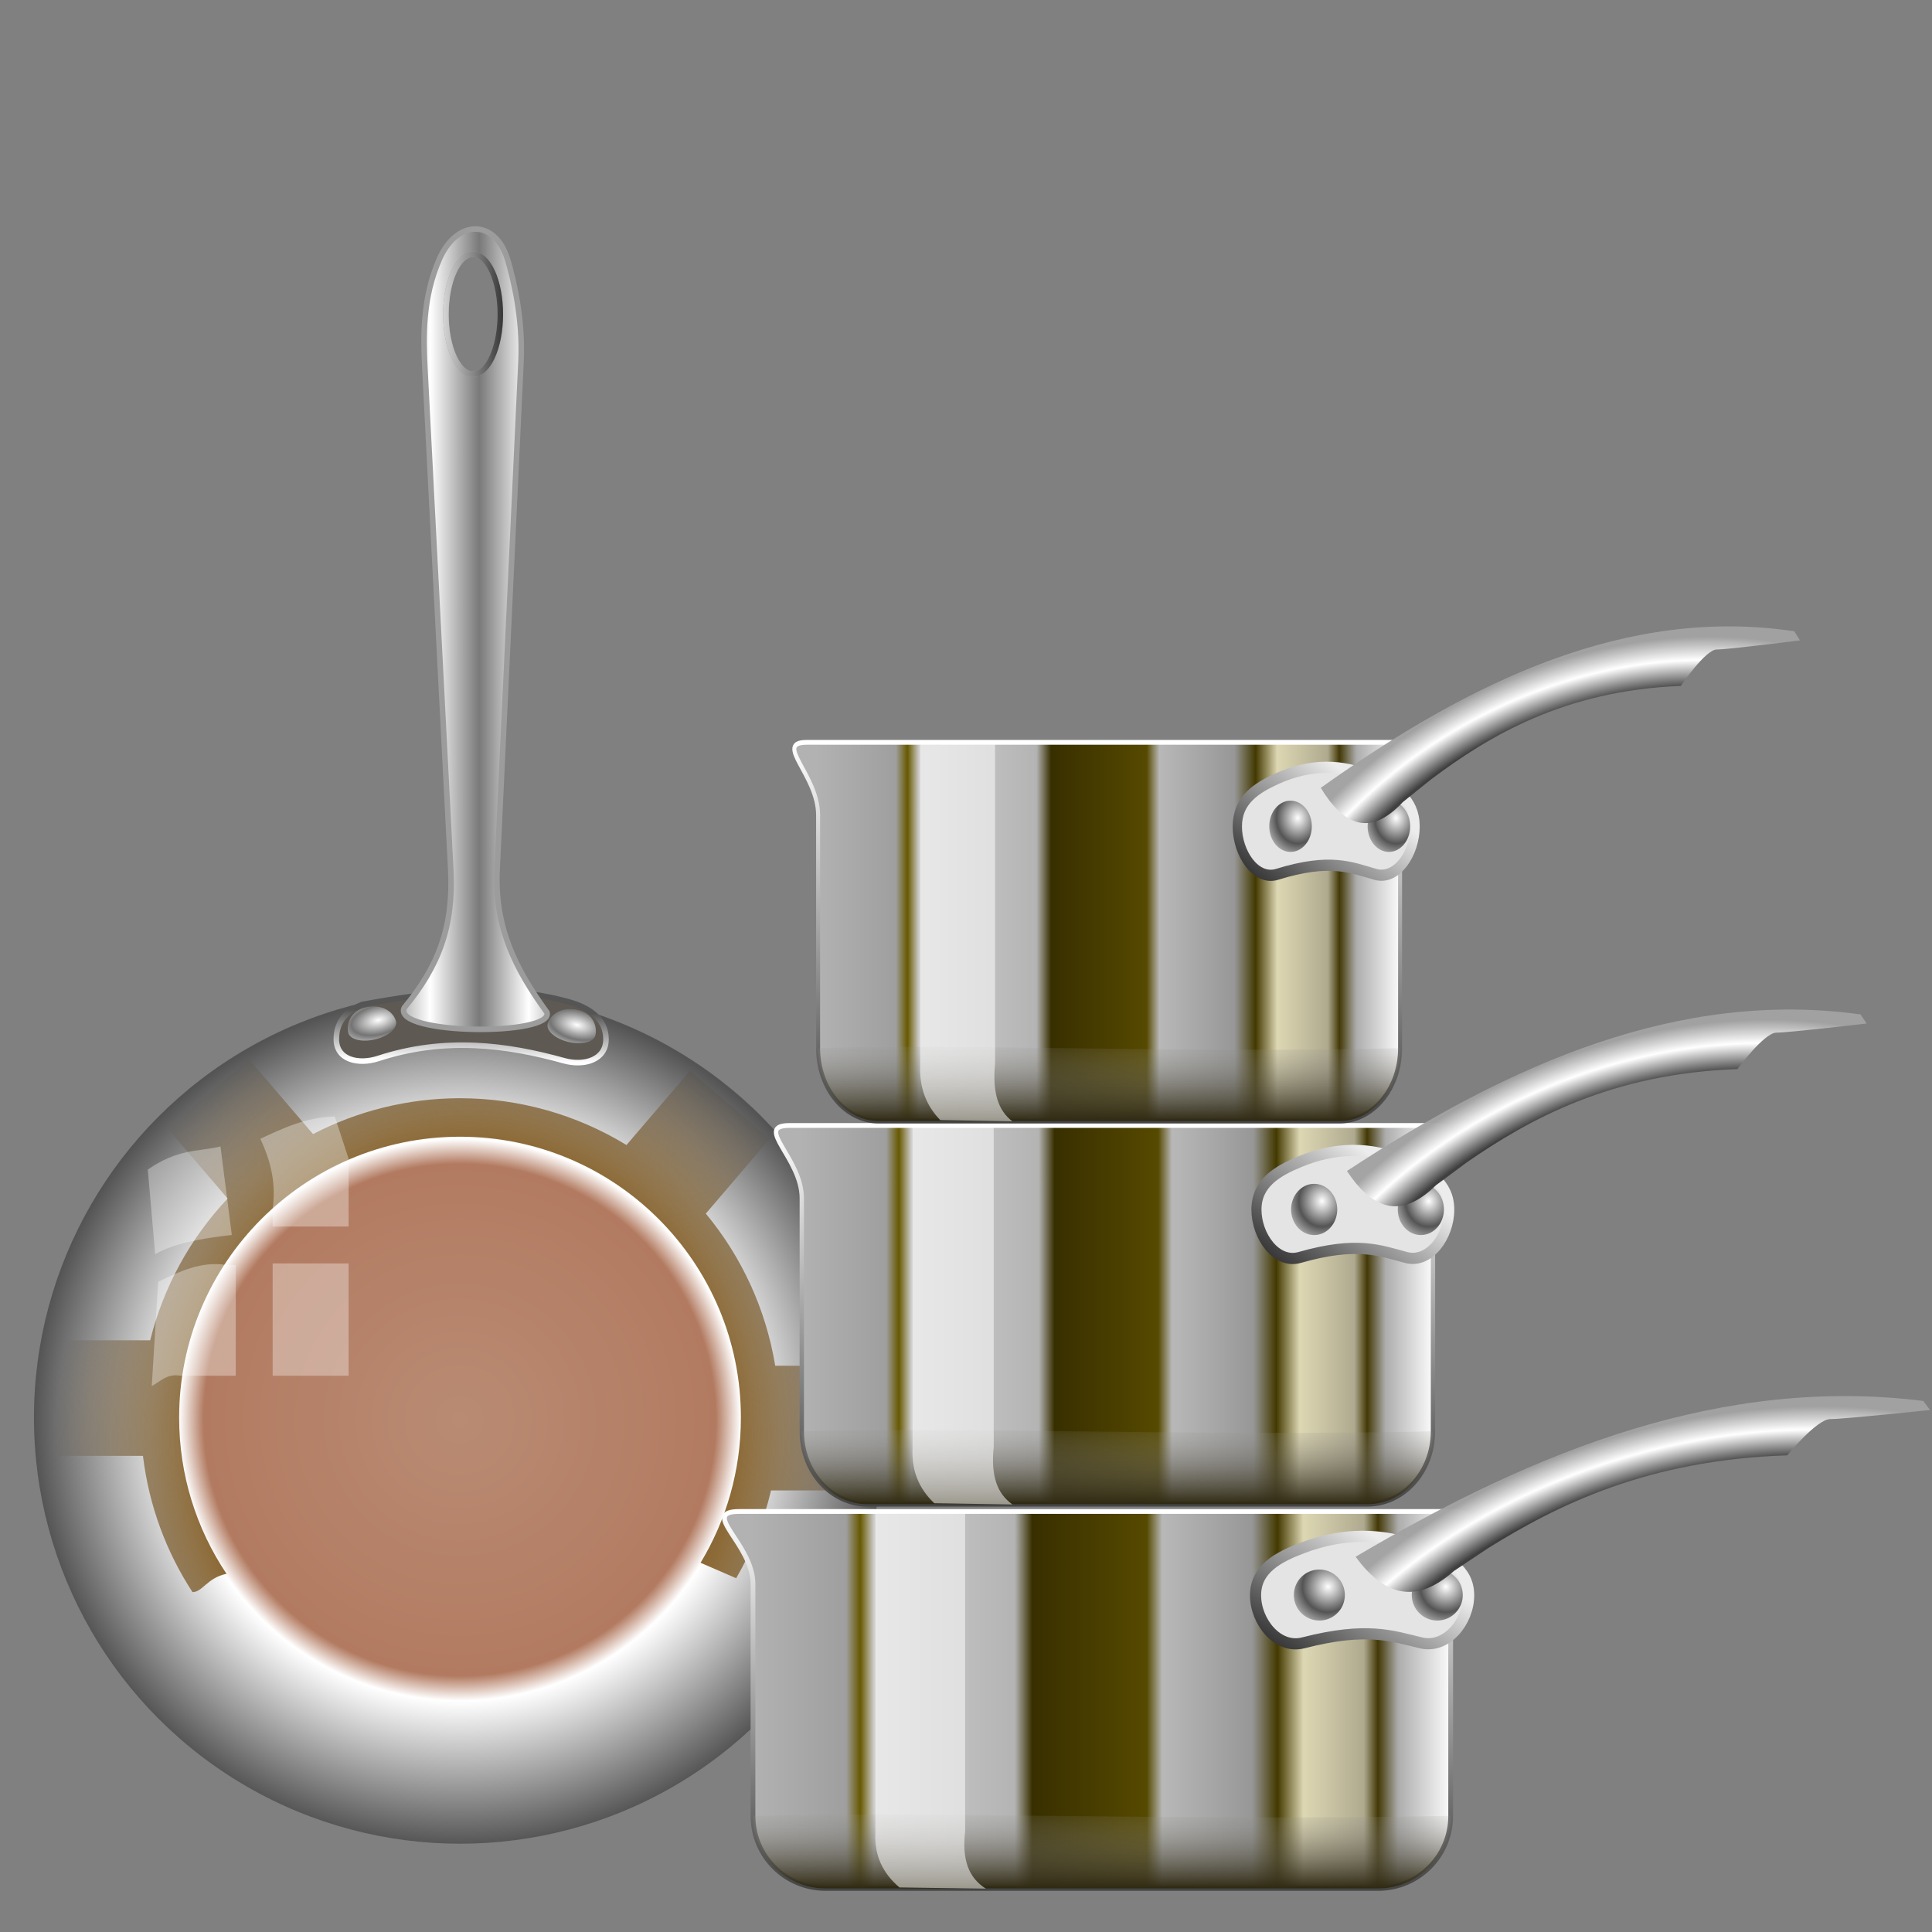 <?xml version="1.0" encoding="UTF-8" standalone="no"?>
<svg
   xmlns:dc="http://purl.org/dc/elements/1.1/"
   xmlns:cc="http://creativecommons.org/ns#"
   xmlns:rdf="http://www.w3.org/1999/02/22-rdf-syntax-ns#"
   xmlns:svg="http://www.w3.org/2000/svg"
   xmlns="http://www.w3.org/2000/svg"
   xmlns:xlink="http://www.w3.org/1999/xlink"
   xmlns:sodipodi="http://sodipodi.sourceforge.net/DTD/sodipodi-0.dtd"
   xmlns:inkscape="http://www.inkscape.org/namespaces/inkscape"
   sodipodi:docname="gs.svg"
   inkscape:version="1.0 (4035a4f, 2020-05-01)"
   id="svg8"
   version="1.1"
   viewBox="0 0 67.469 67.469"
   height="255"
   width="255">
  <rect x="0" y="0" width="67.469" height="67.469" fill="#808080" stroke="none"/>
  <defs
     id="defs2">
    <linearGradient
       id="linearGradient970"
       inkscape:collect="always">
      <stop
         id="stop966"
         offset="0"
         style="stop-color:#424242;stop-opacity:1" />
      <stop
         id="stop968"
         offset="1"
         style="stop-color:#ffffff;stop-opacity:1" />
    </linearGradient>
    <linearGradient
       id="linearGradient943"
       inkscape:collect="always">
      <stop
         id="stop939"
         offset="0"
         style="stop-color:#ffffff;stop-opacity:1" />
      <stop
         id="stop941"
         offset="1"
         style="stop-color:#747474;stop-opacity:1" />
    </linearGradient>
    <linearGradient
       inkscape:collect="always"
       id="linearGradient979">
      <stop
         style="stop-color:#d6d6d6;stop-opacity:1"
         offset="0"
         id="stop975" />
      <stop
         style="stop-color:#373737;stop-opacity:1"
         offset="1"
         id="stop977" />
    </linearGradient>
    <linearGradient
       inkscape:collect="always"
       id="linearGradient965">
      <stop
         style="stop-color:#797979;stop-opacity:1"
         offset="0"
         id="stop961" />
      <stop
         style="stop-color:#ffffff;stop-opacity:1"
         offset="1"
         id="stop963" />
    </linearGradient>
    <linearGradient
       inkscape:collect="always"
       id="linearGradient955">
      <stop
         style="stop-color:#555555;stop-opacity:1"
         offset="0"
         id="stop951" />
      <stop
         style="stop-color:#ffffff;stop-opacity:1"
         offset="1"
         id="stop953" />
    </linearGradient>
    <linearGradient
       inkscape:collect="always"
       id="linearGradient942">
      <stop
         style="stop-color:#432800;stop-opacity:1;"
         offset="0"
         id="stop938" />
      <stop
         id="stop946"
         offset="0.664"
         style="stop-color:#8d6b38;stop-opacity:1" />
      <stop
         style="stop-color:#432800;stop-opacity:0;"
         offset="1"
         id="stop940" />
    </linearGradient>
    <linearGradient
       inkscape:collect="always"
       id="linearGradient906">
      <stop
         style="stop-color:#b98b73;stop-opacity:1"
         offset="0"
         id="stop902" />
      <stop
         id="stop911"
         offset="0.601"
         style="stop-color:#b27b61;stop-opacity:1" />
      <stop
         style="stop-color:#ffffff;stop-opacity:1"
         offset="0.659"
         id="stop913" />
      <stop
         style="stop-color:#545454;stop-opacity:1"
         offset="1"
         id="stop904" />
    </linearGradient>
    <linearGradient
       id="linearGradient887"
       inkscape:collect="always">
      <stop
         id="stop883"
         offset="0"
         style="stop-color:#ffffff;stop-opacity:1;" />
      <stop
         id="stop885"
         offset="1"
         style="stop-color:#545454;stop-opacity:1" />
    </linearGradient>
    <linearGradient
       id="linearGradient873"
       inkscape:collect="always">
      <stop
         id="stop869"
         offset="0"
         style="stop-color:#e4e4e4;stop-opacity:1;" />
      <stop
         style="stop-color:#3f3f3f;stop-opacity:1"
         offset="0.854"
         id="stop879" />
      <stop
         style="stop-color:#ffffff;stop-opacity:1"
         offset="0.934"
         id="stop877" />
      <stop
         id="stop871"
         offset="1"
         style="stop-color:#a2a2a2;stop-opacity:0.964" />
    </linearGradient>
    <linearGradient
       id="linearGradient863"
       inkscape:collect="always">
      <stop
         id="stop859"
         offset="0"
         style="stop-color:#333333;stop-opacity:1;" />
      <stop
         id="stop861"
         offset="1"
         style="stop-color:#ececec;stop-opacity:1" />
    </linearGradient>
    <linearGradient
       inkscape:collect="always"
       id="linearGradient939">
      <stop
         style="stop-color:#2e2811;stop-opacity:1"
         offset="0"
         id="stop935" />
      <stop
         style="stop-color:#a1a1a1;stop-opacity:0"
         offset="1"
         id="stop937" />
    </linearGradient>
    <linearGradient
       inkscape:collect="always"
       id="linearGradient902">
      <stop
         style="stop-color:#b2b2b2;stop-opacity:1"
         offset="0"
         id="stop898" />
      <stop
         id="stop906"
         offset="0.136"
         style="stop-color:#9f9f9f;stop-opacity:1" />
      <stop
         style="stop-color:#675800;stop-opacity:1"
         offset="0.156"
         id="stop908" />
      <stop
         id="stop910"
         offset="0.176"
         style="stop-color:#cecece;stop-opacity:1" />
      <stop
         style="stop-color:#b4b4b4;stop-opacity:1"
         offset="0.376"
         id="stop912" />
      <stop
         id="stop914"
         offset="0.401"
         style="stop-color:#382f00;stop-opacity:1" />
      <stop
         style="stop-color:#564900;stop-opacity:1"
         offset="0.564"
         id="stop916" />
      <stop
         id="stop918"
         offset="0.586"
         style="stop-color:#b8b8b8;stop-opacity:1" />
      <stop
         style="stop-color:#979797;stop-opacity:1"
         offset="0.714"
         id="stop920" />
      <stop
         id="stop922"
         offset="0.75"
         style="stop-color:#433900;stop-opacity:1" />
      <stop
         style="stop-color:#ddd7b3;stop-opacity:1"
         offset="0.787"
         id="stop924" />
      <stop
         id="stop926"
         offset="0.873"
         style="stop-color:#afaa8f;stop-opacity:1" />
      <stop
         style="stop-color:#433806;stop-opacity:1"
         offset="0.893"
         id="stop928" />
      <stop
         id="stop930"
         offset="0.922"
         style="stop-color:#adadad;stop-opacity:1" />
      <stop
         style="stop-color:#ffffff;stop-opacity:1"
         offset="1"
         id="stop900" />
    </linearGradient>
    <linearGradient
       inkscape:collect="always"
       xlink:href="#linearGradient902"
       id="linearGradient904"
       x1="12.529"
       y1="272.248"
       x2="35.915"
       y2="272.248"
       gradientUnits="userSpaceOnUse"
       gradientTransform="translate(13.824,16.874)" />
    <linearGradient
       gradientTransform="translate(-11.024,18.447)"
       inkscape:collect="always"
       xlink:href="#linearGradient939"
       id="linearGradient941"
       x1="49.463"
       y1="276.974"
       x2="49.463"
       y2="274.148"
       gradientUnits="userSpaceOnUse" />
    <linearGradient
       gradientTransform="translate(-11.024,18.447)"
       gradientUnits="userSpaceOnUse"
       y2="265.057"
       x2="57.921"
       y1="269.133"
       x1="55.135"
       id="linearGradient865"
       xlink:href="#linearGradient863"
       inkscape:collect="always" />
    <radialGradient
       gradientUnits="userSpaceOnUse"
       gradientTransform="matrix(1.621,-0.488,0.326,1.084,-104.524,2.569)"
       r="9.88"
       fy="285.542"
       fx="43.042"
       cy="285.542"
       cx="43.042"
       id="radialGradient875"
       xlink:href="#linearGradient873"
       inkscape:collect="always" />
    <radialGradient
       gradientTransform="matrix(0.31,0,0,0.31,23.962,208.681)"
       spreadMethod="reflect"
       gradientUnits="userSpaceOnUse"
       r="2.735"
       fy="247.334"
       fx="69.716"
       cy="247.334"
       cx="69.716"
       id="radialGradient889"
       xlink:href="#linearGradient887"
       inkscape:collect="always" />
    <radialGradient
       spreadMethod="reflect"
       r="2.735"
       fy="247.334"
       fx="69.716"
       cy="247.334"
       cx="69.716"
       gradientTransform="matrix(0.31,0,0,0.31,27.887,208.681)"
       gradientUnits="userSpaceOnUse"
       id="radialGradient893"
       xlink:href="#linearGradient887"
       inkscape:collect="always" />
    <radialGradient
       inkscape:collect="always"
       xlink:href="#linearGradient906"
       id="radialGradient908"
       cx="-36.601"
       cy="275.002"
       fx="-36.601"
       fy="275.002"
       r="14.189"
       gradientUnits="userSpaceOnUse"
       gradientTransform="matrix(1.049,0,0,1.049,54.45,-9.362)" />
    <radialGradient
       inkscape:collect="always"
       xlink:href="#linearGradient942"
       id="radialGradient944"
       cx="-137.915"
       cy="182.248"
       fx="-137.915"
       fy="182.248"
       r="51.653"
       gradientTransform="matrix(0.277,0.008,-0.009,0.307,56.108,224.918)"
       gradientUnits="userSpaceOnUse" />
    <linearGradient
       inkscape:collect="always"
       xlink:href="#linearGradient955"
       id="linearGradient957"
       x1="-36.543"
       y1="261.403"
       x2="-36.571"
       y2="263.036"
       gradientUnits="userSpaceOnUse"
       gradientTransform="matrix(1.049,0,0,1.049,54.45,-9.362)" />
    <linearGradient
       inkscape:collect="always"
       xlink:href="#linearGradient965"
       id="linearGradient967"
       x1="-6.45"
       y1="249.78"
       x2="-4.812"
       y2="249.78"
       gradientUnits="userSpaceOnUse"
       spreadMethod="reflect"
       gradientTransform="matrix(1.049,0,0,1.049,23.505,-10.375)" />
    <linearGradient
       inkscape:collect="always"
       xlink:href="#linearGradient979"
       id="linearGradient981"
       x1="-7.658"
       y1="239.227"
       x2="-5.662"
       y2="239.227"
       gradientUnits="userSpaceOnUse"
       gradientTransform="matrix(1.049,0,0,1.049,23.505,-10.375)" />
    <radialGradient
       spreadMethod="reflect"
       gradientUnits="userSpaceOnUse"
       gradientTransform="matrix(1.021,-0.241,0.127,0.537,-34.96,125.737)"
       r="0.91"
       fy="265.95"
       fx="14.098"
       cy="265.95"
       cx="14.098"
       id="radialGradient935"
       xlink:href="#linearGradient943"
       inkscape:collect="always" />
    <radialGradient
       spreadMethod="reflect"
       r="0.91"
       fy="265.919"
       fx="13.706"
       cy="265.919"
       cx="13.706"
       gradientTransform="matrix(-1.021,-0.241,-0.127,0.537,67.914,125.828)"
       gradientUnits="userSpaceOnUse"
       id="radialGradient948"
       xlink:href="#linearGradient943"
       inkscape:collect="always" />
    <linearGradient
       gradientTransform="translate(-11.024,18.447)"
       gradientUnits="userSpaceOnUse"
       y2="264.446"
       x2="48.593"
       y1="277.2"
       x1="48.593"
       id="linearGradient972"
       xlink:href="#linearGradient970"
       inkscape:collect="always" />
    <linearGradient
       y2="272.248"
       x2="35.915"
       y1="272.248"
       x1="12.529"
       gradientTransform="translate(13.824,16.874)"
       gradientUnits="userSpaceOnUse"
       id="linearGradient1005"
       xlink:href="#linearGradient902"
       inkscape:collect="always" />
    <linearGradient
       y2="264.446"
       x2="48.593"
       y1="277.2"
       x1="48.593"
       gradientTransform="translate(-11.024,18.447)"
       gradientUnits="userSpaceOnUse"
       id="linearGradient1007"
       xlink:href="#linearGradient970"
       inkscape:collect="always" />
    <linearGradient
       y2="274.148"
       x2="49.463"
       y1="276.974"
       x1="49.463"
       gradientTransform="translate(-11.024,18.447)"
       gradientUnits="userSpaceOnUse"
       id="linearGradient1009"
       xlink:href="#linearGradient939"
       inkscape:collect="always" />
    <linearGradient
       y2="265.057"
       x2="57.921"
       y1="269.133"
       x1="55.135"
       gradientTransform="translate(-11.024,18.447)"
       gradientUnits="userSpaceOnUse"
       id="linearGradient1011"
       xlink:href="#linearGradient863"
       inkscape:collect="always" />
    <radialGradient
       spreadMethod="reflect"
       r="2.735"
       fy="247.334"
       fx="69.716"
       cy="247.334"
       cx="69.716"
       gradientTransform="matrix(0.31,0,0,0.31,27.887,208.681)"
       gradientUnits="userSpaceOnUse"
       id="radialGradient1013"
       xlink:href="#linearGradient887"
       inkscape:collect="always" />
    <radialGradient
       r="9.88"
       fy="285.542"
       fx="43.042"
       cy="285.542"
       cx="43.042"
       gradientTransform="matrix(1.621,-0.488,0.326,1.084,-104.524,2.569)"
       gradientUnits="userSpaceOnUse"
       id="radialGradient1015"
       xlink:href="#linearGradient873"
       inkscape:collect="always" />
    <radialGradient
       spreadMethod="reflect"
       r="2.735"
       fy="247.334"
       fx="69.716"
       cy="247.334"
       cx="69.716"
       gradientTransform="matrix(0.31,0,0,0.31,23.962,208.681)"
       gradientUnits="userSpaceOnUse"
       id="radialGradient1017"
       xlink:href="#linearGradient887"
       inkscape:collect="always" />
    <linearGradient
       y2="272.248"
       x2="35.915"
       y1="272.248"
       x1="12.529"
       gradientTransform="translate(13.824,16.874)"
       gradientUnits="userSpaceOnUse"
       id="linearGradient1035"
       xlink:href="#linearGradient902"
       inkscape:collect="always" />
    <linearGradient
       y2="264.446"
       x2="48.593"
       y1="277.2"
       x1="48.593"
       gradientTransform="translate(-11.024,18.447)"
       gradientUnits="userSpaceOnUse"
       id="linearGradient1037"
       xlink:href="#linearGradient970"
       inkscape:collect="always" />
    <linearGradient
       y2="274.148"
       x2="49.463"
       y1="276.974"
       x1="49.463"
       gradientTransform="translate(-11.024,18.447)"
       gradientUnits="userSpaceOnUse"
       id="linearGradient1039"
       xlink:href="#linearGradient939"
       inkscape:collect="always" />
    <linearGradient
       y2="265.057"
       x2="57.921"
       y1="269.133"
       x1="55.135"
       gradientTransform="translate(-11.024,18.447)"
       gradientUnits="userSpaceOnUse"
       id="linearGradient1041"
       xlink:href="#linearGradient863"
       inkscape:collect="always" />
    <radialGradient
       spreadMethod="reflect"
       r="2.735"
       fy="247.334"
       fx="69.716"
       cy="247.334"
       cx="69.716"
       gradientTransform="matrix(0.31,0,0,0.31,27.887,208.681)"
       gradientUnits="userSpaceOnUse"
       id="radialGradient1043"
       xlink:href="#linearGradient887"
       inkscape:collect="always" />
    <radialGradient
       r="9.88"
       fy="285.542"
       fx="43.042"
       cy="285.542"
       cx="43.042"
       gradientTransform="matrix(1.621,-0.488,0.326,1.084,-104.524,2.569)"
       gradientUnits="userSpaceOnUse"
       id="radialGradient1045"
       xlink:href="#linearGradient873"
       inkscape:collect="always" />
    <radialGradient
       spreadMethod="reflect"
       r="2.735"
       fy="247.334"
       fx="69.716"
       cy="247.334"
       cx="69.716"
       gradientTransform="matrix(0.31,0,0,0.31,23.962,208.681)"
       gradientUnits="userSpaceOnUse"
       id="radialGradient1047"
       xlink:href="#linearGradient887"
       inkscape:collect="always" />
  </defs>
  <sodipodi:namedview
     inkscape:document-rotation="0"
     inkscape:window-maximized="1"
     inkscape:window-y="0"
     inkscape:window-x="0"
     inkscape:window-height="1056"
     inkscape:window-width="1920"
     inkscape:snap-global="false"
     inkscape:snap-nodes="false"
     inkscape:object-nodes="false"
     inkscape:snap-others="false"
     inkscape:snap-grids="false"
     inkscape:snap-to-guides="false"
     units="px"
     showgrid="false"
     inkscape:current-layer="layer1"
     inkscape:document-units="mm"
     inkscape:cy="127.5"
     inkscape:cx="127.5"
     inkscape:zoom="3.4509804"
     inkscape:pageshadow="2"
     inkscape:pageopacity="0"
     borderopacity="1.0"
     bordercolor="#666666"
     pagecolor="#ff0000"
     id="base"
     inkscape:showpageshadow="2"
     inkscape:pagecheckerboard="0"
     inkscape:deskcolor="#ff0000" />
  <g
     transform="translate(0,-229.531)"
     id="layer1"
     inkscape:groupmode="layer"
     inkscape:label="Layer 1">
    <circle
       style="fill:url(#radialGradient908);fill-opacity:1;stroke-width:0.4;stroke-linecap:round;stroke-linejoin:round"
       id="path900"
       cx="16.066"
       cy="279.037"
       r="14.88" />
    <path
       id="circle917"
       style="fill:url(#radialGradient944);fill-opacity:1;stroke-width:0.415;stroke-linecap:round;stroke-linejoin:round"
       d="m 7.911,284.491 c -1.045,-1.56 -1.655,-3.436 -1.655,-5.454 -2.608e-4,-5.414 4.386,-9.804 9.799,-9.81 h 5.55e-4 0.009 c 5.418,4e-5 9.809,4.392 9.809,9.81 -1.6e-5,1.855 -0.515,3.59 -1.409,5.069 l 1.244,0.539 c 0.545,-0.938 0.96,-1.967 1.218,-3.066 h 3.43 v -4.353 h -3.284 c -0.322,-1.955 -1.158,-3.79 -2.424,-5.314 l 2.233,-2.61 -2.782,-2.38 -2.221,2.595 c -1.75,-1.069 -3.762,-1.634 -5.813,-1.634 -0.022,-6e-5 -0.043,-6e-5 -0.065,0 -1.765,0.011 -3.502,0.439 -5.069,1.252 l -2.238,-2.615 -2.834,2.425 2.09,2.441 c -1.311,1.391 -2.243,3.095 -2.705,4.95 H 1.692 v 4.036 h 3.3 c 0.211,1.75 0.82,3.364 1.729,4.757 0.341,0.013 0.513,-0.5 1.191,-0.638 z"
       sodipodi:nodetypes="ccscsccccccccccccccccccccccc" />
    <path
       id="rect948"
       style="fill:#5e5952;fill-opacity:1;stroke:url(#linearGradient957);stroke-width:0.194;stroke-linecap:round;stroke-linejoin:round;stroke-miterlimit:4;stroke-dasharray:none"
       d="m 19.857,264.516 c 0.697,0.194 1.306,0.582 1.306,1.306 0,0.723 -0.767,0.946 -1.464,0.752 -1.992,-0.554 -4.155,-0.844 -6.49,-0.079 -0.688,0.225 -1.464,0.051 -1.464,-0.673 0,-0.723 0.483,-1.038 0.902,-1.213 2.426,-0.442 4.849,-0.746 7.21,-0.093 z"
       sodipodi:nodetypes="csssscc" />
    <path
       sodipodi:nodetypes="ccccccccscsccccss"
       id="path959"
       style="fill:url(#linearGradient967);fill-opacity:1;stroke:#9c9c9c;stroke-width:0.194;stroke-linecap:butt;stroke-linejoin:miter;stroke-miterlimit:4;stroke-dasharray:none;stroke-opacity:1"
       d="m 16.608,237.529 c -0.463,-0.004 -0.951,0.341 -1.262,1.047 -0.599,1.358 -0.563,2.744 -0.507,3.831 l 0.902,17.493 c 0.102,1.985 -0.417,3.367 -1.626,4.828 -0.416,0.947 5.239,0.994 4.986,0.158 -1.111,-1.529 -1.836,-2.977 -1.741,-4.986 l 0.835,-17.762 c 0.069,-1.459 -0.257,-2.847 -0.475,-3.562 -0.211,-0.69 -0.649,-1.043 -1.112,-1.047 z m -0.094,0.882 c 0.002,-2e-5 0.005,-2e-5 0.007,0 0.525,-3.9e-4 0.95,0.938 0.95,2.095 -6.3e-5,1.157 -0.425,2.094 -0.95,2.094 -0.524,-2.7e-4 -0.949,-0.938 -0.949,-2.094 -8.8e-5,-1.151 0.421,-2.086 0.942,-2.095 z" />
    <ellipse
       style="fill:none;fill-opacity:1;stroke:url(#linearGradient981);stroke-width:0.194;stroke-linecap:round;stroke-linejoin:round;stroke-miterlimit:4;stroke-dasharray:none;stroke-opacity:1"
       id="path969"
       cx="16.521"
       cy="240.505"
       rx="0.95"
       ry="2.094" />
    <path
       sodipodi:nodetypes="cscsc"
       d="m 13.829,265.198 c 0.057,0.239 -0.271,0.522 -0.732,0.631 -0.461,0.109 -0.88,0.003 -0.937,-0.237 -0.057,-0.239 0.02,-0.785 0.685,-0.895 0.62,-0.102 0.927,0.261 0.983,0.5 z"
       style="fill:url(#radialGradient935);fill-opacity:1;stroke:none;stroke-width:0.148;stroke-linecap:round;stroke-linejoin:round"
       id="path927" />
    <path
       id="path946"
       style="fill:url(#radialGradient948);fill-opacity:1;stroke:none;stroke-width:0.148;stroke-linecap:round;stroke-linejoin:round"
       d="m 19.125,265.289 c -0.057,0.239 0.271,0.522 0.732,0.631 0.461,0.109 0.88,0.003 0.937,-0.237 0.057,-0.239 -0.02,-0.785 -0.685,-0.895 -0.62,-0.102 -0.927,0.261 -0.983,0.5 z"
       sodipodi:nodetypes="cscsc" />
    <path
       sodipodi:nodetypes="cccccccccccccccccccccccc"
       d="m 5.161,270.373 0.259,2.96 c 0.584,-0.353 1.539,-0.551 2.675,-0.674 l -0.395,-3.089 c -0.808,0.186 -1.479,0.074 -2.539,0.804 z m 3.929,-1.072 c 0.389,0.809 0.55,1.618 0.432,2.426 v 0.637 h 2.653 v -2.366 l -0.484,-1.475 c -0.988,0.018 -1.793,0.401 -2.602,0.778 z m -3.566,4.992 -0.225,3.645 c 0.305,-0.17 0.538,-0.449 1.014,-0.363 H 8.233 V 273.705 H 7.9 c -0.883,-0.138 -1.628,0.232 -2.377,0.588 z m 3.998,-0.64 v 3.922 h 2.653 v -3.922 z"
       style="fill:#ffffff;fill-opacity:0.337;stroke:none;stroke-width:0.113;stroke-linecap:round;stroke-linejoin:round;stroke-miterlimit:4;stroke-dasharray:none;stroke-opacity:1"
       id="rect950" />
    <path
       id="path961"
       style="fill:#ffffff;fill-opacity:1;stroke:none;stroke-width:0.108;stroke-linecap:round;stroke-linejoin:round;stroke-miterlimit:4;stroke-dasharray:none;stroke-opacity:1"
       d="m -7.043,256.724 v 3.96 h 2.567 v -3.96 z m 3.796,0 v 3.96 h 2.53 v -3.96 z m -3.796,5.188 v 3.74 h 2.567 v -3.74 z m 3.796,0 v 3.74 h 2.53 v -3.74 z" />
    <g
       transform="matrix(1.049,0,0,1.049,-1.433,-14.394)"
       id="g987">
      <path
         sodipodi:nodetypes="sssssssss"
         d="m 25.98,282.849 h 23.755 c 1.338,0 -0.075,1.077 -0.075,2.415 v 7.718 c 0,1.338 -1.077,2.415 -2.415,2.415 H 28.848 c -1.338,0 -2.415,-1.077 -2.415,-2.415 v -7.718 c 0,-1.338 -1.791,-2.415 -0.453,-2.415 z"
         style="fill:url(#linearGradient904);fill-opacity:1;stroke:url(#linearGradient972);stroke-width:0.159;stroke-linecap:round;stroke-linejoin:round;stroke-opacity:1"
         id="rect896" />
      <path
         id="path933"
         style="fill:url(#linearGradient941);fill-opacity:1;stroke:none;stroke-width:0.159;stroke-linecap:round;stroke-linejoin:round"
         d="m 49.659,292.982 c 0,1.338 -1.077,2.415 -2.415,2.415 H 28.848 c -1.338,0 -2.415,-1.077 -2.415,-2.415 5.557,-0.162 14.375,0.175 23.226,0 z"
         sodipodi:nodetypes="csscc" />
      <path
         sodipodi:nodetypes="sssssss"
         d="m 44.749,284.053 c 1.308,-0.49 2.616,-0.516 3.924,0 0.817,0.322 1.585,0.707 1.585,1.585 0,0.878 -0.731,1.788 -1.585,1.585 -0.964,-0.229 -1.796,-0.547 -3.924,0 -0.85,0.218 -1.585,-0.707 -1.585,-1.585 0,-0.878 0.763,-1.277 1.585,-1.585 z"
         style="fill:#e4e4e4;fill-opacity:1;stroke:url(#linearGradient865);stroke-width:0.371;stroke-linecap:round;stroke-linejoin:round;stroke-miterlimit:4;stroke-dasharray:none;stroke-opacity:1"
         id="rect943" />
      <circle
         r="0.849"
         cy="285.631"
         cx="49.213"
         id="circle891"
         style="fill:url(#radialGradient893);fill-opacity:1;stroke:none;stroke-width:0.115;stroke-linecap:round;stroke-linejoin:round;stroke-opacity:1" />
      <path
         style="fill:url(#radialGradient875);fill-opacity:1;stroke:none;stroke-width:0.265px;stroke-linecap:butt;stroke-linejoin:miter;stroke-opacity:1"
         d="m 46.495,284.356 c 6.047,-3.576 12.25,-6.014 18.898,-5.187 l 0.226,0.302 c 0,0 -2.868,0.302 -3.321,0.302 -0.453,0 -1.434,1.207 -1.434,1.207 -4.647,0.147 -7.685,1.669 -9.962,3.094 l -1.132,0.755 c -1.313,1.167 -2.365,0.77 -3.276,-0.473 z"
         id="path867"
         sodipodi:nodetypes="cccscccc" />
      <circle
         style="fill:url(#radialGradient889);fill-opacity:1;stroke:none;stroke-width:0.115;stroke-linecap:round;stroke-linejoin:round;stroke-opacity:1"
         id="path881"
         cx="45.288"
         cy="285.631"
         r="0.849" />
      <path
         id="rect963"
         style="fill:#ffffff;fill-opacity:0.521;stroke:none;stroke-width:0.21;stroke-linecap:round;stroke-linejoin:round;stroke-miterlimit:4;stroke-dasharray:none;stroke-opacity:1"
         d="m 30.507,282.914 h 2.99 v 10.583 c -0.114,0.963 0.127,1.555 0.688,1.907 l -2.875,-0.038 c -0.58,-0.493 -0.834,-1.095 -0.803,-1.792 z"
         sodipodi:nodetypes="ccccccc" />
    </g>
    <g
       transform="matrix(0.949,0,0,1.054,2.915,-29.288)"
       id="g1003">
      <path
         id="path989"
         style="fill:url(#linearGradient1005);fill-opacity:1;stroke:url(#linearGradient1007);stroke-width:0.159;stroke-linecap:round;stroke-linejoin:round;stroke-opacity:1"
         d="m 25.98,282.849 h 23.755 c 1.338,0 -0.075,1.077 -0.075,2.415 v 7.718 c 0,1.338 -1.077,2.415 -2.415,2.415 H 28.848 c -1.338,0 -2.415,-1.077 -2.415,-2.415 v -7.718 c 0,-1.338 -1.791,-2.415 -0.453,-2.415 z"
         sodipodi:nodetypes="sssssssss" />
      <path
         sodipodi:nodetypes="csscc"
         d="m 49.659,292.982 c 0,1.338 -1.077,2.415 -2.415,2.415 H 28.848 c -1.338,0 -2.415,-1.077 -2.415,-2.415 5.557,-0.162 14.375,0.175 23.226,0 z"
         style="fill:url(#linearGradient1009);fill-opacity:1;stroke:none;stroke-width:0.159;stroke-linecap:round;stroke-linejoin:round"
         id="path991" />
      <path
         id="path993"
         style="fill:#e4e4e4;fill-opacity:1;stroke:url(#linearGradient1011);stroke-width:0.371;stroke-linecap:round;stroke-linejoin:round;stroke-miterlimit:4;stroke-dasharray:none;stroke-opacity:1"
         d="m 44.749,284.053 c 1.308,-0.49 2.616,-0.516 3.924,0 0.817,0.322 1.585,0.707 1.585,1.585 0,0.878 -0.731,1.788 -1.585,1.585 -0.964,-0.229 -1.796,-0.547 -3.924,0 -0.85,0.218 -1.585,-0.707 -1.585,-1.585 0,-0.878 0.763,-1.277 1.585,-1.585 z"
         sodipodi:nodetypes="sssssss" />
      <circle
         style="fill:url(#radialGradient1013);fill-opacity:1;stroke:none;stroke-width:0.115;stroke-linecap:round;stroke-linejoin:round;stroke-opacity:1"
         id="circle995"
         cx="49.213"
         cy="285.631"
         r="0.849" />
      <path
         sodipodi:nodetypes="cccscccc"
         id="path997"
         d="m 46.495,284.356 c 6.047,-3.576 12.25,-6.014 18.898,-5.187 l 0.226,0.302 c 0,0 -2.868,0.302 -3.321,0.302 -0.453,0 -1.434,1.207 -1.434,1.207 -4.647,0.147 -7.685,1.669 -9.962,3.094 l -1.132,0.755 c -1.313,1.167 -2.365,0.77 -3.276,-0.473 z"
         style="fill:url(#radialGradient1015);fill-opacity:1;stroke:none;stroke-width:0.265px;stroke-linecap:butt;stroke-linejoin:miter;stroke-opacity:1" />
      <circle
         r="0.849"
         cy="285.631"
         cx="45.288"
         id="circle999"
         style="fill:url(#radialGradient1017);fill-opacity:1;stroke:none;stroke-width:0.115;stroke-linecap:round;stroke-linejoin:round;stroke-opacity:1" />
      <path
         sodipodi:nodetypes="ccccccc"
         d="m 30.507,282.914 h 2.99 v 10.583 c -0.114,0.963 0.127,1.555 0.688,1.907 l -2.875,-0.038 c -0.58,-0.493 -0.834,-1.095 -0.803,-1.792 z"
         style="fill:#ffffff;fill-opacity:0.521;stroke:none;stroke-width:0.21;stroke-linecap:round;stroke-linejoin:round;stroke-miterlimit:4;stroke-dasharray:none;stroke-opacity:1"
         id="path1001" />
    </g>
    <g
       id="g1033"
       transform="matrix(0.875,0,0,1.054,5.441,-42.668)">
      <path
         sodipodi:nodetypes="sssssssss"
         d="m 25.98,282.849 h 23.755 c 1.338,0 -0.075,1.077 -0.075,2.415 v 7.718 c 0,1.338 -1.077,2.415 -2.415,2.415 H 28.848 c -1.338,0 -2.415,-1.077 -2.415,-2.415 v -7.718 c 0,-1.338 -1.791,-2.415 -0.453,-2.415 z"
         style="fill:url(#linearGradient1035);fill-opacity:1;stroke:url(#linearGradient1037);stroke-width:0.159;stroke-linecap:round;stroke-linejoin:round;stroke-opacity:1"
         id="path1019" />
      <path
         id="path1021"
         style="fill:url(#linearGradient1039);fill-opacity:1;stroke:none;stroke-width:0.159;stroke-linecap:round;stroke-linejoin:round"
         d="m 49.659,292.982 c 0,1.338 -1.077,2.415 -2.415,2.415 H 28.848 c -1.338,0 -2.415,-1.077 -2.415,-2.415 5.557,-0.162 14.375,0.175 23.226,0 z"
         sodipodi:nodetypes="csscc" />
      <path
         sodipodi:nodetypes="sssssss"
         d="m 44.749,284.053 c 1.308,-0.49 2.616,-0.516 3.924,0 0.817,0.322 1.585,0.707 1.585,1.585 0,0.878 -0.731,1.788 -1.585,1.585 -0.964,-0.229 -1.796,-0.547 -3.924,0 -0.85,0.218 -1.585,-0.707 -1.585,-1.585 0,-0.878 0.763,-1.277 1.585,-1.585 z"
         style="fill:#e4e4e4;fill-opacity:1;stroke:url(#linearGradient1041);stroke-width:0.371;stroke-linecap:round;stroke-linejoin:round;stroke-miterlimit:4;stroke-dasharray:none;stroke-opacity:1"
         id="path1023" />
      <circle
         r="0.849"
         cy="285.631"
         cx="49.213"
         id="circle1025"
         style="fill:url(#radialGradient1043);fill-opacity:1;stroke:none;stroke-width:0.115;stroke-linecap:round;stroke-linejoin:round;stroke-opacity:1" />
      <path
         style="fill:url(#radialGradient1045);fill-opacity:1;stroke:none;stroke-width:0.265px;stroke-linecap:butt;stroke-linejoin:miter;stroke-opacity:1"
         d="m 46.495,284.356 c 6.047,-3.576 12.25,-6.014 18.898,-5.187 l 0.226,0.302 c 0,0 -2.868,0.302 -3.321,0.302 -0.453,0 -1.434,1.207 -1.434,1.207 -4.647,0.147 -7.685,1.669 -9.962,3.094 l -1.132,0.755 c -1.313,1.167 -2.365,0.77 -3.276,-0.473 z"
         id="path1027"
         sodipodi:nodetypes="cccscccc" />
      <circle
         style="fill:url(#radialGradient1047);fill-opacity:1;stroke:none;stroke-width:0.115;stroke-linecap:round;stroke-linejoin:round;stroke-opacity:1"
         id="circle1029"
         cx="45.288"
         cy="285.631"
         r="0.849" />
      <path
         id="path1031"
         style="fill:#ffffff;fill-opacity:0.521;stroke:none;stroke-width:0.21;stroke-linecap:round;stroke-linejoin:round;stroke-miterlimit:4;stroke-dasharray:none;stroke-opacity:1"
         d="m 30.507,282.914 h 2.99 v 10.583 c -0.114,0.963 0.127,1.555 0.688,1.907 l -2.875,-0.038 c -0.58,-0.493 -0.834,-1.095 -0.803,-1.792 z"
         sodipodi:nodetypes="ccccccc" />
    </g>
  </g>
</svg>
